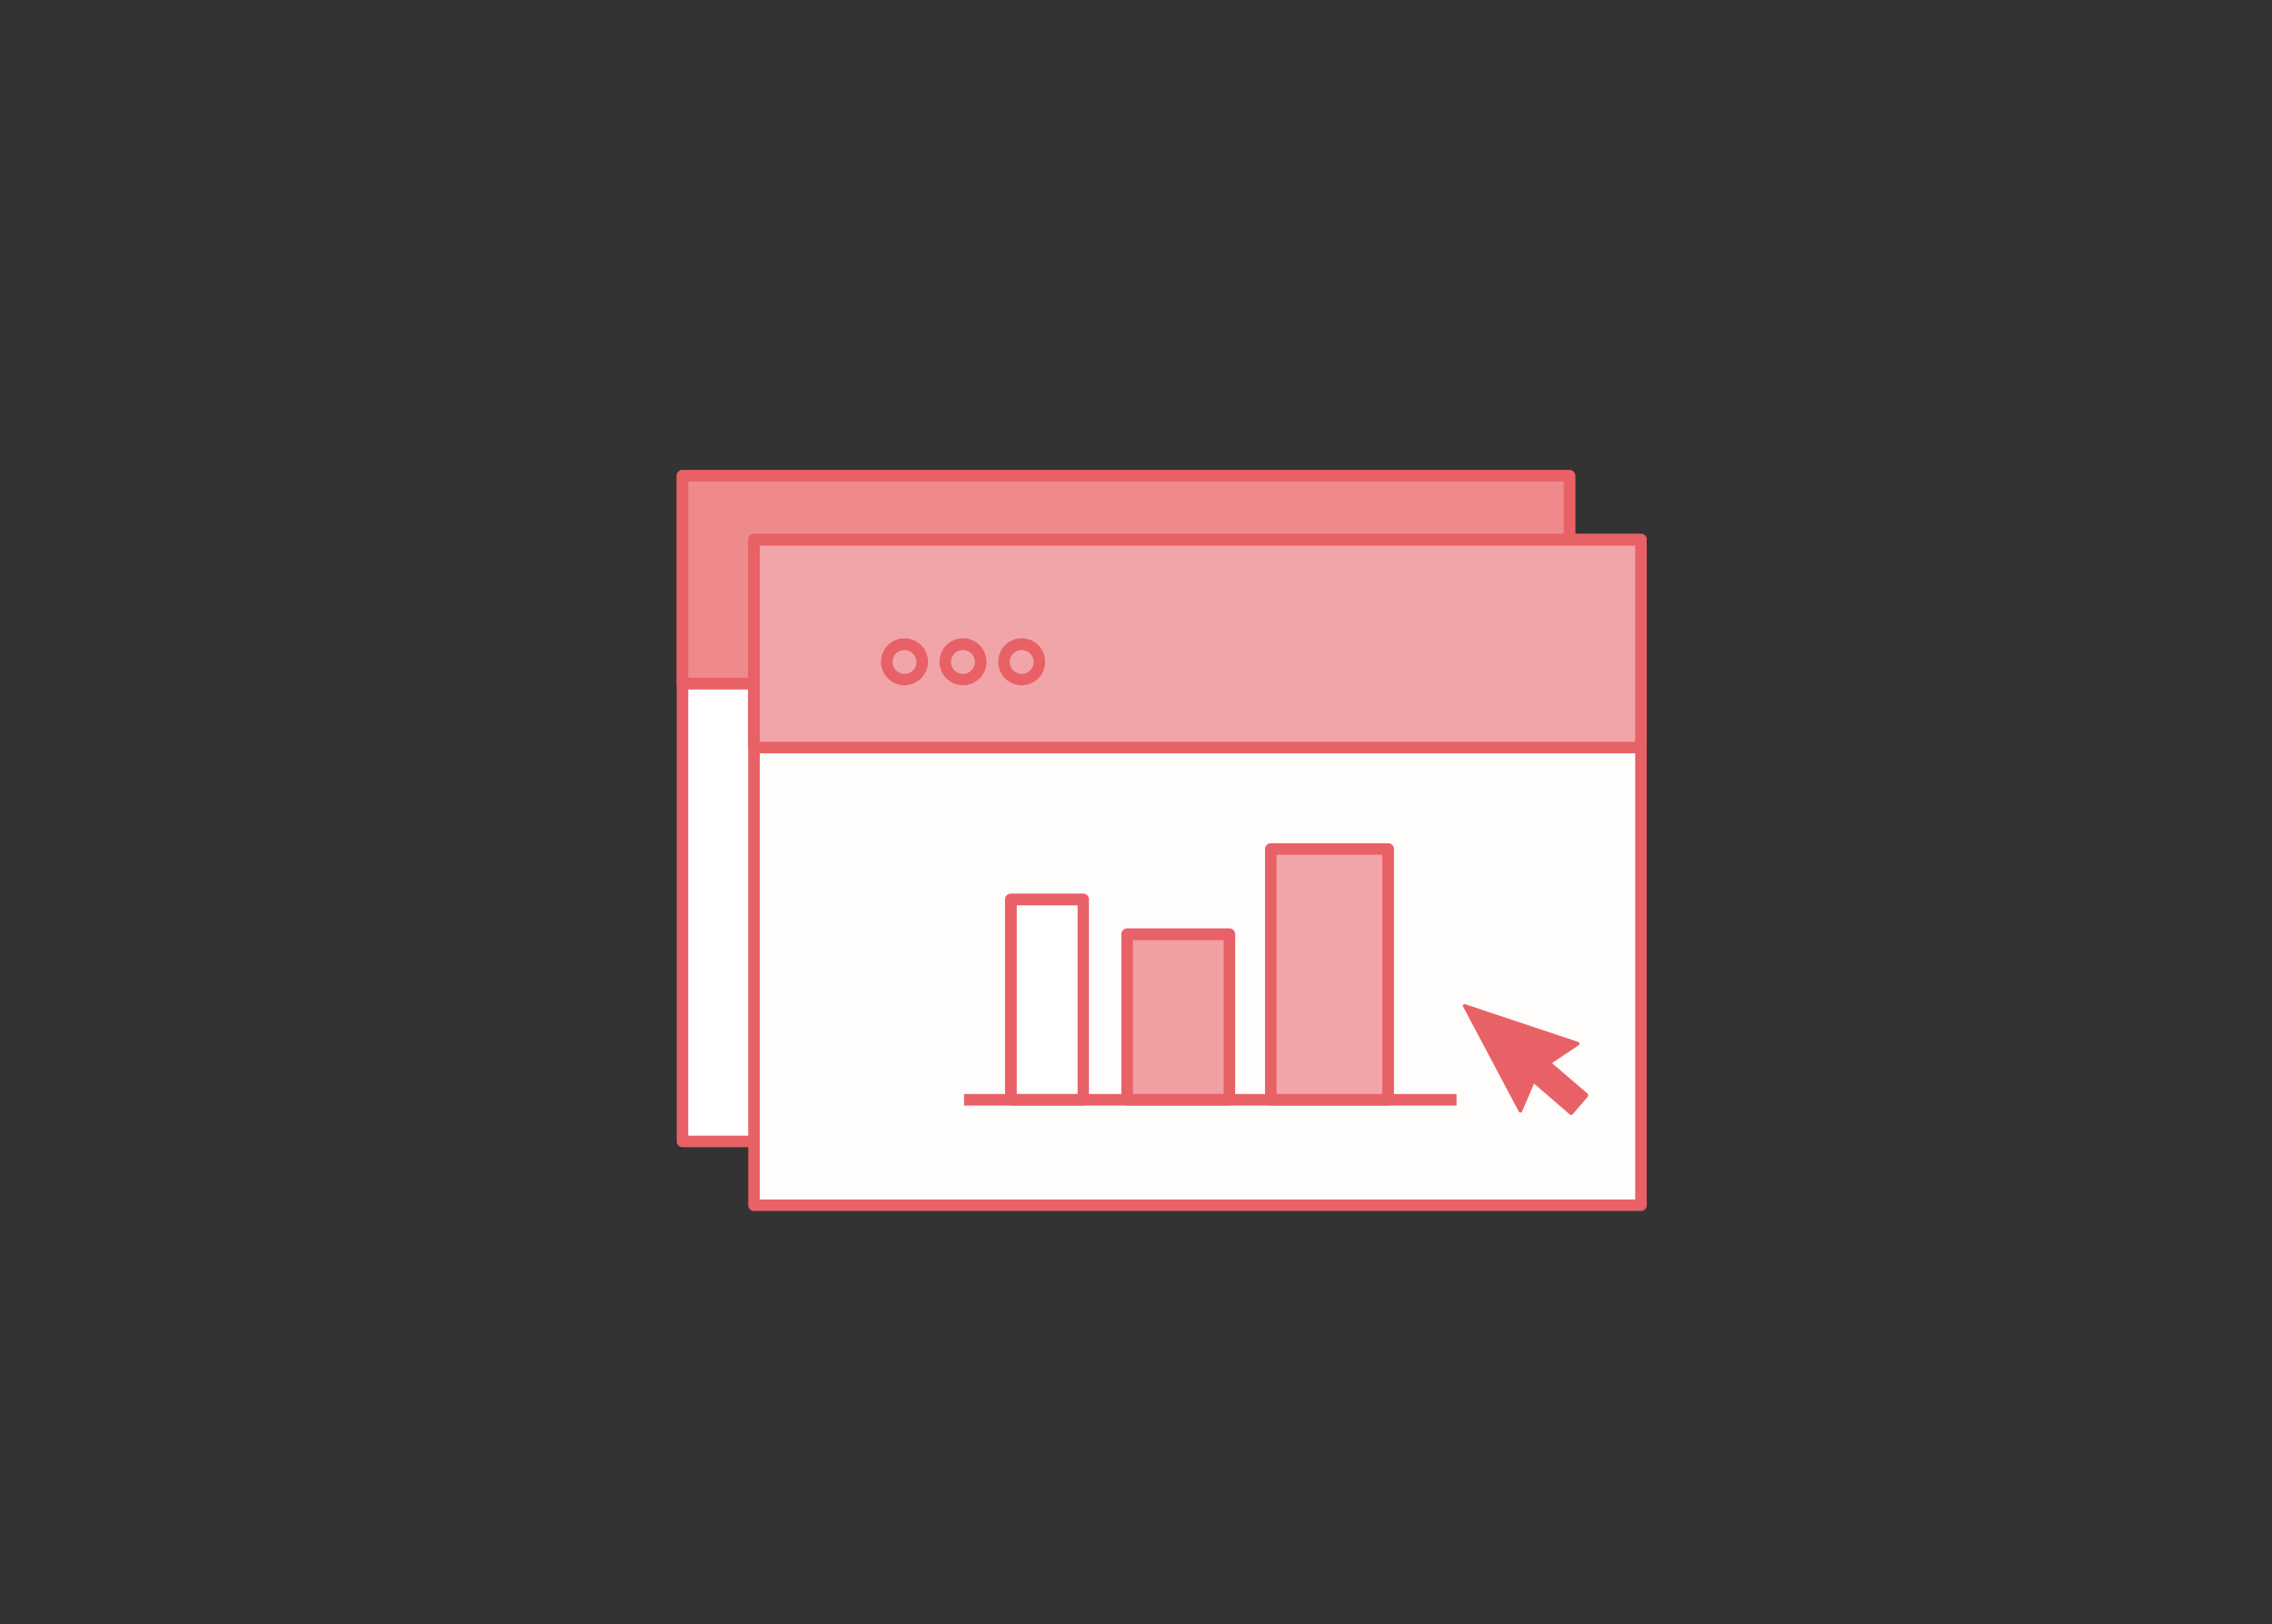 <?xml version="1.0" encoding="utf-8"?>
<!-- Generator: Adobe Illustrator 25.0.1, SVG Export Plug-In . SVG Version: 6.00 Build 0)  -->
<svg version="1.1" id="Layer_1" xmlns="http://www.w3.org/2000/svg" xmlns:xlink="http://www.w3.org/1999/xlink" x="0px" y="0px"
	 viewBox="0 0 1064.3 760.8" style="enable-background:new 0 0 1064.3 760.8;" xml:space="preserve">
<rect x="0" y="0" width="1064.3" height="760.8" fill="#333333" stroke="none"/>
<style type="text/css">
	.st0{fill:#FFFFFF;}
	.st1{fill:#E86166;}
	.st2{fill:#EE898C;}
	.st3{fill:#FFFCFC;}
	.st4{fill:#F2A5A8;}
	.st5{fill:#F19FA2;}
</style>
<g>
	<g>
		<g>
			<rect x="319.7" y="222.8" class="st0" width="415.5" height="311.8"/>
			<path class="st1" d="M735.2,537.4H319.7c-1.5,0-2.7-1.2-2.7-2.7V222.9c0-1.5,1.2-2.7,2.7-2.7h415.5c1.5,0,2.7,1.2,2.7,2.7v311.8
				C737.9,536.2,736.7,537.4,735.2,537.4z M322.4,532h410.1V225.6H322.4V532z"/>
		</g>
		<g>
			<rect x="319.7" y="222.8" class="st2" width="415.5" height="97.4"/>
			<path class="st1" d="M735.2,323H319.7c-1.5,0-2.7-1.2-2.7-2.7v-97.4c0-1.5,1.2-2.7,2.7-2.7h415.5c1.5,0,2.7,1.2,2.7,2.7v97.4
				C737.9,321.7,736.7,323,735.2,323z M322.4,317.5h410.1v-91.9H322.4V317.5z"/>
		</g>
	</g>
	<g>
		<g>
			<rect x="353.2" y="252.8" class="st3" width="415.5" height="311.8"/>
			<path class="st1" d="M768.6,567.3H353.2c-1.5,0-2.7-1.2-2.7-2.7V252.8c0-1.5,1.2-2.7,2.7-2.7h415.5c1.5,0,2.7,1.2,2.7,2.7v311.8
				C771.4,566.1,770.2,567.3,768.6,567.3z M355.9,561.9H766V255.5H355.9V561.9z"/>
		</g>
		<g>
			<rect x="353.2" y="252.8" class="st4" width="415.5" height="97.4"/>
			<path class="st1" d="M768.6,352.9H353.2c-1.5,0-2.7-1.2-2.7-2.7v-97.4c0-1.5,1.2-2.7,2.7-2.7h415.5c1.5,0,2.7,1.2,2.7,2.7v97.4
				C771.4,351.7,770.2,352.9,768.6,352.9z M355.9,347.5H766v-91.9H355.9V347.5z"/>
		</g>
	</g>
	<g>
		<g>
			<g>
				<path class="st1" d="M423.7,321c-6.1,0-11-4.9-11-11s4.9-11,11-11s11,4.9,11,11S429.7,321,423.7,321z M423.7,304.5
					c-3.1,0-5.6,2.5-5.6,5.6s2.5,5.6,5.6,5.6s5.6-2.5,5.6-5.6C429.2,307,426.7,304.5,423.7,304.5z"/>
			</g>
			<g>
				<path class="st1" d="M451.1,321c-6.1,0-11-4.9-11-11s4.9-11,11-11s11,4.9,11,11C462.2,316.1,457.2,321,451.1,321z M451.1,304.5
					c-3.1,0-5.6,2.5-5.6,5.6s2.5,5.6,5.6,5.6s5.6-2.5,5.6-5.6S454.2,304.5,451.1,304.5z"/>
			</g>
			<g>
				<path class="st1" d="M478.6,321c-6.1,0-11-4.9-11-11s4.9-11,11-11s11,4.9,11,11S484.7,321,478.6,321z M478.6,304.5
					c-3.1,0-5.6,2.5-5.6,5.6s2.5,5.6,5.6,5.6s5.6-2.5,5.6-5.6S481.7,304.5,478.6,304.5z"/>
			</g>
		</g>
		<g>
			<g>
				<rect x="595.3" y="397.7" class="st4" width="55" height="117.6"/>
				<path class="st1" d="M650.3,517.9h-55c-1.5,0-2.7-1.2-2.7-2.7V397.7c0-1.5,1.2-2.7,2.7-2.7h55c1.5,0,2.7,1.2,2.7,2.7v117.6
					C653,516.7,651.8,517.9,650.3,517.9z M598,512.5h49.5V400.4H598V512.5z"/>
			</g>
			<g>
				<g>
					<rect x="527.9" y="437.6" class="st5" width="47.9" height="77.6"/>
				</g>
				<g>
					<path class="st1" d="M575.9,517.9H528c-1.5,0-2.7-1.2-2.7-2.7v-77.6c0-1.5,1.2-2.7,2.7-2.7h47.9c1.5,0,2.7,1.2,2.7,2.7v77.6
						C578.6,516.7,577.4,517.9,575.9,517.9z M530.7,512.5h42.5v-72.1h-42.5V512.5L530.7,512.5z"/>
				</g>
			</g>
			<g>
				<rect x="473.5" y="421.3" class="st0" width="33.9" height="93.9"/>
				<path class="st1" d="M507.4,517.9h-33.9c-1.5,0-2.7-1.2-2.7-2.7v-93.9c0-1.5,1.2-2.7,2.7-2.7h33.9c1.5,0,2.7,1.2,2.7,2.7v93.9
					C510.2,516.7,509,517.9,507.4,517.9z M476.3,512.5h28.5v-88.4h-28.5V512.5z"/>
			</g>
			<g>
				<rect x="451.6" y="512.5" class="st1" width="230.7" height="5.4"/>
			</g>
		</g>
	</g>
	<path class="st1" d="M685.4,470.7c0.2-0.3,0.6-0.3,0.9-0.3l53,17.7c0.3,0.1,0.5,0.3,0.6,0.7c0.1,0.3-0.1,0.6-0.3,0.8L727,498
		l16.8,14.4c0.3,0.3,0.3,0.8,0.1,1.2l-7.2,8.4c-0.1,0.1-0.3,0.3-0.6,0.3H736c-0.2,0-0.4-0.1-0.6-0.2l-16.8-14.5l-5.6,13.1
		c-0.1,0.3-0.4,0.5-0.7,0.5c-0.3,0-0.6-0.1-0.8-0.4l-26.2-49.4C685.1,471.3,685.2,470.9,685.4,470.7z"/>
</g>
</svg>
